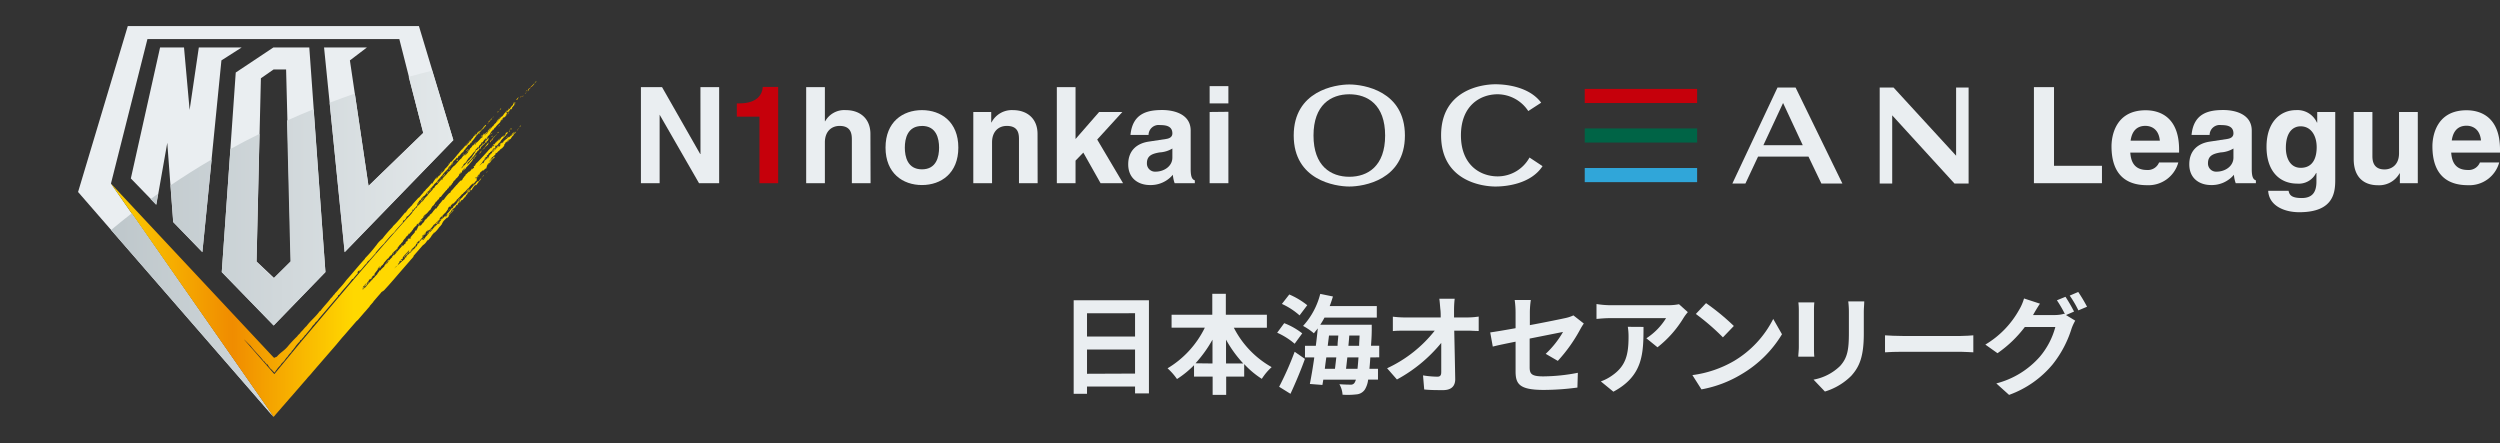 <svg xmlns="http://www.w3.org/2000/svg" xmlns:xlink="http://www.w3.org/1999/xlink" viewBox="0 0 507.86 90"><rect x="0" y="0" width="507.86" height="90" fill="#333333" stroke="none"/><defs><style>.cls-1{fill:none;}.cls-2{fill:#eaeef1;}.cls-3{fill:url(#名称未設定グラデーション_59);}.cls-4{fill:url(#名称未設定グラデーション_59-2);}.cls-5{fill:url(#名称未設定グラデーション_59-3);}.cls-6{fill:url(#名称未設定グラデーション_59-4);}.cls-7{fill:url(#名称未設定グラデーション_59-5);}.cls-8{fill:url(#名称未設定グラデーション_59-6);}.cls-9{fill:url(#名称未設定グラデーション_59-7);}.cls-10{fill:url(#名称未設定グラデーション_59-8);}.cls-11{fill:url(#名称未設定グラデーション_59-9);}.cls-12{fill:url(#名称未設定グラデーション_59-10);}.cls-13{fill:url(#名称未設定グラデーション_59-11);}.cls-14{fill:url(#名称未設定グラデーション_59-12);}.cls-15{fill:url(#名称未設定グラデーション_59-13);}.cls-16{fill:url(#名称未設定グラデーション_59-14);}.cls-17{fill:url(#名称未設定グラデーション_59-15);}.cls-18{fill:url(#名称未設定グラデーション_59-16);}.cls-19{fill:url(#名称未設定グラデーション_59-17);}.cls-20{fill:url(#名称未設定グラデーション_59-18);}.cls-21{fill:url(#名称未設定グラデーション_59-19);}.cls-22{fill:url(#名称未設定グラデーション_59-20);}.cls-23{fill:url(#名称未設定グラデーション_59-21);}.cls-24{fill:url(#名称未設定グラデーション_59-22);}.cls-25{fill:url(#名称未設定グラデーション_59-23);}.cls-26{fill:url(#名称未設定グラデーション_59-24);}.cls-27{fill:url(#名称未設定グラデーション_59-25);}.cls-28{fill:url(#名称未設定グラデーション_59-26);}.cls-29{fill:url(#名称未設定グラデーション_59-27);}.cls-30{fill:url(#名称未設定グラデーション_59-28);}.cls-31{fill:url(#名称未設定グラデーション_59-29);}.cls-32{fill:url(#名称未設定グラデーション_59-30);}.cls-33{fill:url(#名称未設定グラデーション_59-31);}.cls-34{fill:url(#名称未設定グラデーション_59-32);}.cls-35{fill:url(#名称未設定グラデーション_59-33);}.cls-36{fill:url(#名称未設定グラデーション_59-34);}.cls-37{fill:url(#名称未設定グラデーション_59-35);}.cls-38{fill:url(#名称未設定グラデーション_59-36);}.cls-39{fill:url(#名称未設定グラデーション_59-37);}.cls-40{fill:url(#名称未設定グラデーション_59-38);}.cls-41{fill:url(#名称未設定グラデーション_59-39);}.cls-42{fill:url(#名称未設定グラデーション_59-40);}.cls-43{fill:url(#名称未設定グラデーション_59-41);}.cls-44{fill:url(#名称未設定グラデーション_59-42);}.cls-45{fill:url(#名称未設定グラデーション_59-43);}.cls-46{fill:url(#名称未設定グラデーション_59-44);}.cls-47{fill:url(#名称未設定グラデーション_59-45);}.cls-48{fill:url(#名称未設定グラデーション_59-46);}.cls-49{fill:url(#名称未設定グラデーション_59-47);}.cls-50{fill:url(#名称未設定グラデーション_59-48);}.cls-51{fill:url(#名称未設定グラデーション_59-49);}.cls-52{fill:url(#名称未設定グラデーション_59-50);}.cls-53{fill:url(#名称未設定グラデーション_59-51);}.cls-54{fill:url(#名称未設定グラデーション_59-52);}.cls-55{fill:url(#名称未設定グラデーション_59-53);}.cls-56{fill:url(#名称未設定グラデーション_59-54);}.cls-57{fill:url(#名称未設定グラデーション_59-55);}.cls-58{fill:url(#名称未設定グラデーション_59-56);}.cls-59{fill:url(#名称未設定グラデーション_59-57);}.cls-60{fill:url(#名称未設定グラデーション_59-58);}.cls-61{fill:url(#名称未設定グラデーション_59-59);}.cls-62{fill:url(#名称未設定グラデーション_59-60);}.cls-63{fill:url(#名称未設定グラデーション_59-61);}.cls-64{fill:url(#名称未設定グラデーション_59-62);}.cls-65{fill:url(#名称未設定グラデーション_59-63);}.cls-66{fill:url(#名称未設定グラデーション_59-64);}.cls-67{fill:url(#名称未設定グラデーション_59-65);}.cls-68{fill:url(#名称未設定グラデーション_59-66);}.cls-69{fill:url(#名称未設定グラデーション_59-67);}.cls-70{fill:url(#名称未設定グラデーション_59-68);}.cls-71{fill:url(#名称未設定グラデーション_59-69);}.cls-72{fill:url(#名称未設定グラデーション_59-70);}.cls-73{fill:url(#名称未設定グラデーション_59-71);}.cls-74{fill:url(#名称未設定グラデーション_59-72);}.cls-75{fill:url(#名称未設定グラデーション_59-73);}.cls-76{fill:url(#名称未設定グラデーション_59-74);}.cls-77{fill:url(#名称未設定グラデーション_59-75);}.cls-78{fill:url(#名称未設定グラデーション_59-76);}.cls-79{fill:url(#名称未設定グラデーション_59-77);}.cls-80{fill:url(#名称未設定グラデーション_59-78);}.cls-81{fill:url(#名称未設定グラデーション_59-79);}.cls-82{fill:url(#名称未設定グラデーション_59-80);}.cls-83{fill:url(#名称未設定グラデーション_59-81);}.cls-84{fill:url(#名称未設定グラデーション_59-82);}.cls-85{fill:url(#名称未設定グラデーション_59-83);}.cls-86{fill:url(#名称未設定グラデーション_59-84);}.cls-87{fill:url(#名称未設定グラデーション_59-85);}.cls-88{fill:url(#名称未設定グラデーション_59-86);}.cls-89{fill:url(#名称未設定グラデーション_59-87);}.cls-90{fill:url(#名称未設定グラデーション_59-88);}.cls-91{fill:url(#名称未設定グラデーション_59-89);}.cls-92{fill:url(#名称未設定グラデーション_59-90);}.cls-93{fill:url(#名称未設定グラデーション_59-91);}.cls-94{fill:url(#名称未設定グラデーション_59-92);}.cls-95{fill:url(#名称未設定グラデーション_59-93);}.cls-96{fill:url(#名称未設定グラデーション_59-94);}.cls-97{fill:url(#名称未設定グラデーション_116);}.cls-98{fill:#c6000b;}.cls-99{fill:#006446;}.cls-100{fill:#30a6d9;}</style><linearGradient id="名称未設定グラデーション_59" x1="97.93" y1="35.8" x2="98.31" y2="35.8" gradientUnits="userSpaceOnUse"><stop offset="0" stop-color="#fccf00"/><stop offset="0.3" stop-color="#f08c00"/><stop offset="0.6" stop-color="#ffd800"/></linearGradient><linearGradient id="名称未設定グラデーション_59-2" x1="98.79" y1="34.96" x2="99.1" y2="34.96" xlink:href="#名称未設定グラデーション_59"/><linearGradient id="名称未設定グラデーション_59-3" x1="81.94" y1="52.08" x2="82" y2="52.08" xlink:href="#名称未設定グラデーション_59"/><linearGradient id="名称未設定グラデーション_59-4" x1="81.74" y1="52.24" x2="81.94" y2="52.24" xlink:href="#名称未設定グラデーション_59"/><linearGradient id="名称未設定グラデーション_59-5" x1="106.79" y1="18.45" x2="107.12" y2="18.45" xlink:href="#名称未設定グラデーション_59"/><linearGradient id="名称未設定グラデーション_59-6" x1="106.61" y1="18.92" x2="106.93" y2="18.92" xlink:href="#名称未設定グラデーション_59"/><linearGradient id="名称未設定グラデーション_59-7" x1="94.28" y1="29.11" x2="95.58" y2="29.11" xlink:href="#名称未設定グラデーション_59"/><linearGradient id="名称未設定グラデーション_59-8" x1="55.69" y1="72.78" x2="55.71" y2="72.78" xlink:href="#名称未設定グラデーション_59"/><linearGradient id="名称未設定グラデーション_59-9" x1="107.27" y1="17.5" x2="109.06" y2="17.5" xlink:href="#名称未設定グラデーション_59"/><linearGradient id="名称未設定グラデーション_59-10" x1="89.23" y1="35.03" x2="89.98" y2="35.03" xlink:href="#名称未設定グラデーション_59"/><linearGradient id="名称未設定グラデーション_59-11" x1="103.2" y1="22.15" x2="103.46" y2="22.15" xlink:href="#名称未設定グラデーション_59"/><linearGradient id="名称未設定グラデーション_59-12" x1="101.03" y1="22.69" x2="101.3" y2="22.69" xlink:href="#名称未設定グラデーション_59"/><linearGradient id="名称未設定グラデーション_59-13" x1="103.67" y1="21.67" x2="103.95" y2="21.67" xlink:href="#名称未設定グラデーション_59"/><linearGradient id="名称未設定グラデーション_59-14" x1="104.81" y1="20.04" x2="105.37" y2="20.04" xlink:href="#名称未設定グラデーション_59"/><linearGradient id="名称未設定グラデーション_59-15" x1="101.46" y1="22.22" x2="101.82" y2="22.22" xlink:href="#名称未設定グラデーション_59"/><linearGradient id="名称未設定グラデーション_59-16" x1="99.94" y1="23.87" x2="100.28" y2="23.87" xlink:href="#名称未設定グラデーション_59"/><linearGradient id="名称未設定グラデーション_59-17" x1="88.84" y1="42.17" x2="89.12" y2="42.17" xlink:href="#名称未設定グラデーション_59"/><linearGradient id="名称未設定グラデーション_59-18" x1="96.43" y1="27.31" x2="96.7" y2="27.31" xlink:href="#名称未設定グラデーション_59"/><linearGradient id="名称未設定グラデーション_59-19" x1="98.88" y1="24.66" x2="99.89" y2="24.66" xlink:href="#名称未設定グラデーション_59"/><linearGradient id="名称未設定グラデーション_59-20" x1="88.37" y1="41.77" x2="88.61" y2="41.77" xlink:href="#名称未設定グラデーション_59"/><linearGradient id="名称未設定グラデーション_59-21" x1="91.33" y1="33.5" x2="92.18" y2="33.5" xlink:href="#名称未設定グラデーション_59"/><linearGradient id="名称未設定グラデーション_59-22" x1="92.69" y1="32.61" x2="93.05" y2="32.61" xlink:href="#名称未設定グラデーション_59"/><linearGradient id="名称未設定グラデーション_59-23" x1="92.09" y1="33.27" x2="92.53" y2="33.27" xlink:href="#名称未設定グラデーション_59"/><linearGradient id="名称未設定グラデーション_59-24" x1="91.13" y1="34.39" x2="91.45" y2="34.39" xlink:href="#名称未設定グラデーション_59"/><linearGradient id="名称未設定グラデーション_59-25" x1="94.44" y1="30.25" x2="94.75" y2="30.25" xlink:href="#名称未設定グラデーション_59"/><linearGradient id="名称未設定グラデーション_59-26" x1="93.95" y1="31.34" x2="94.22" y2="31.34" xlink:href="#名称未設定グラデーション_59"/><linearGradient id="名称未設定グラデーション_59-27" x1="97.62" y1="27.69" x2="97.92" y2="27.69" xlink:href="#名称未設定グラデーション_59"/><linearGradient id="名称未設定グラデーション_59-28" x1="94.7" y1="30.5" x2="95" y2="30.5" xlink:href="#名称未設定グラデーション_59"/><linearGradient id="名称未設定グラデーション_59-29" x1="90.7" y1="34.88" x2="90.98" y2="34.88" xlink:href="#名称未設定グラデーション_59"/><linearGradient id="名称未設定グラデーション_59-30" x1="88.68" y1="36.93" x2="89.18" y2="36.93" xlink:href="#名称未設定グラデーション_59"/><linearGradient id="名称未設定グラデーション_59-31" x1="84.91" y1="40.83" x2="86.22" y2="40.83" xlink:href="#名称未設定グラデーション_59"/><linearGradient id="名称未設定グラデーション_59-32" x1="86.61" y1="39.26" x2="87" y2="39.26" xlink:href="#名称未設定グラデーション_59"/><linearGradient id="名称未設定グラデーション_59-33" x1="103.39" y1="26.65" x2="103.58" y2="26.65" xlink:href="#名称未設定グラデーション_59"/><linearGradient id="名称未設定グラデーション_59-34" x1="103.53" y1="26.23" x2="103.9" y2="26.23" xlink:href="#名称未設定グラデーション_59"/><linearGradient id="名称未設定グラデーション_59-35" x1="89.7" y1="35.7" x2="90.43" y2="35.7" xlink:href="#名称未設定グラデーション_59"/><linearGradient id="名称未設定グラデーション_59-36" x1="85.62" y1="40.24" x2="86.15" y2="40.24" xlink:href="#名称未設定グラデーション_59"/><linearGradient id="名称未設定グラデーション_59-37" x1="81.65" y1="52.58" x2="81.84" y2="52.58" xlink:href="#名称未設定グラデーション_59"/><linearGradient id="名称未設定グラデーション_59-38" x1="89.25" y1="36.43" x2="89.64" y2="36.43" xlink:href="#名称未設定グラデーション_59"/><linearGradient id="名称未設定グラデーション_59-39" x1="87.07" y1="38.57" x2="87.99" y2="38.57" xlink:href="#名称未設定グラデーション_59"/><linearGradient id="名称未設定グラデーション_59-40" x1="93" y1="40.51" x2="93.49" y2="40.51" xlink:href="#名称未設定グラデーション_59"/><linearGradient id="名称未設定グラデーション_59-41" x1="94.69" y1="38.61" x2="95.32" y2="38.61" xlink:href="#名称未設定グラデーション_59"/><linearGradient id="名称未設定グラデーション_59-42" x1="94.75" y1="38.76" x2="95.41" y2="38.76" xlink:href="#名称未設定グラデーション_59"/><linearGradient id="名称未設定グラデーション_59-43" x1="91.03" y1="42.65" x2="91.39" y2="42.65" xlink:href="#名称未設定グラデーション_59"/><linearGradient id="名称未設定グラデーション_59-44" x1="92.81" y1="40.9" x2="93.31" y2="40.9" xlink:href="#名称未設定グラデーション_59"/><linearGradient id="名称未設定グラデーション_59-45" x1="89.78" y1="43.95" x2="90.04" y2="43.95" xlink:href="#名称未設定グラデーション_59"/><linearGradient id="名称未設定グラデーション_59-46" x1="87.37" y1="46.7" x2="87.87" y2="46.7" xlink:href="#名称未設定グラデーション_59"/><linearGradient id="名称未設定グラデーション_59-47" x1="86.9" y1="47.05" x2="87.27" y2="47.05" xlink:href="#名称未設定グラデーション_59"/><linearGradient id="名称未設定グラデーション_59-48" x1="86.7" y1="47.5" x2="86.92" y2="47.5" xlink:href="#名称未設定グラデーション_59"/><linearGradient id="名称未設定グラデーション_59-49" x1="84.32" y1="50.03" x2="84.47" y2="50.03" xlink:href="#名称未設定グラデーション_59"/><linearGradient id="名称未設定グラデーション_59-50" x1="87.42" y1="46.19" x2="88.03" y2="46.19" xlink:href="#名称未設定グラデーション_59"/><linearGradient id="名称未設定グラデーション_59-51" x1="86.19" y1="47.47" x2="86.46" y2="47.47" xlink:href="#名称未設定グラデーション_59"/><linearGradient id="名称未設定グラデーション_59-52" x1="87.38" y1="46.63" x2="87.55" y2="46.63" xlink:href="#名称未設定グラデーション_59"/><linearGradient id="名称未設定グラデーション_59-53" x1="88.45" y1="45.15" x2="89.39" y2="45.15" xlink:href="#名称未設定グラデーション_59"/><linearGradient id="名称未設定グラデーション_59-54" x1="88.1" y1="45.85" x2="88.58" y2="45.85" xlink:href="#名称未設定グラデーション_59"/><linearGradient id="名称未設定グラデーション_59-55" x1="89.24" y1="44.62" x2="89.54" y2="44.62" xlink:href="#名称未設定グラデーション_59"/><linearGradient id="名称未設定グラデーション_59-56" x1="82.1" y1="52.18" x2="82.32" y2="52.18" xlink:href="#名称未設定グラデーション_59"/><linearGradient id="名称未設定グラデーション_59-57" x1="101.17" y1="25.56" x2="101.54" y2="25.56" xlink:href="#名称未設定グラデーション_59"/><linearGradient id="名称未設定グラデーション_59-58" x1="84.75" y1="46.4" x2="85.05" y2="46.4" xlink:href="#名称未設定グラデーション_59"/><linearGradient id="名称未設定グラデーション_59-59" x1="82.31" y1="49.25" x2="82.71" y2="49.25" xlink:href="#名称未設定グラデーション_59"/><linearGradient id="名称未設定グラデーション_59-60" x1="106.05" y1="19.54" x2="106.33" y2="19.54" xlink:href="#名称未設定グラデーション_59"/><linearGradient id="名称未設定グラデーション_59-61" x1="87.95" y1="42.89" x2="88.19" y2="42.89" xlink:href="#名称未設定グラデーション_59"/><linearGradient id="名称未設定グラデーション_59-62" x1="103.75" y1="26.22" x2="104" y2="26.22" xlink:href="#名称未設定グラデーション_59"/><linearGradient id="名称未設定グラデーション_59-63" x1="105.65" y1="19.65" x2="105.91" y2="19.65" xlink:href="#名称未設定グラデーション_59"/><linearGradient id="名称未設定グラデーション_59-64" x1="80.32" y1="51.16" x2="80.67" y2="51.16" xlink:href="#名称未設定グラデーション_59"/><linearGradient id="名称未設定グラデーション_59-65" x1="81.45" y1="49.88" x2="81.71" y2="49.88" xlink:href="#名称未設定グラデーション_59"/><linearGradient id="名称未設定グラデーション_59-66" x1="104.99" y1="26.28" x2="105.38" y2="26.28" xlink:href="#名称未設定グラデーション_59"/><linearGradient id="名称未設定グラデーション_59-67" x1="78.13" y1="53.35" x2="79.02" y2="53.35" xlink:href="#名称未設定グラデーション_59"/><linearGradient id="名称未設定グラデーション_59-68" x1="99.46" y1="31.33" x2="99.72" y2="31.33" xlink:href="#名称未設定グラデーション_59"/><linearGradient id="名称未設定グラデーション_59-69" x1="105.53" y1="25.64" x2="105.83" y2="25.64" xlink:href="#名称未設定グラデーション_59"/><linearGradient id="名称未設定グラデーション_59-70" x1="77.07" y1="54.99" x2="77.31" y2="54.99" xlink:href="#名称未設定グラデーション_59"/><linearGradient id="名称未設定グラデーション_59-71" x1="101.41" y1="29.26" x2="101.81" y2="29.26" xlink:href="#名称未設定グラデーション_59"/><linearGradient id="名称未設定グラデーション_59-72" x1="76.63" y1="55.38" x2="77" y2="55.38" xlink:href="#名称未設定グラデーション_59"/><linearGradient id="名称未設定グラデーション_59-73" x1="102.71" y1="27.95" x2="103.16" y2="27.95" xlink:href="#名称未設定グラデーション_59"/><linearGradient id="名称未設定グラデーション_59-74" x1="82.74" y1="48.71" x2="83.12" y2="48.71" xlink:href="#名称未設定グラデーション_59"/><linearGradient id="名称未設定グラデーション_59-75" x1="100.64" y1="28.88" x2="100.99" y2="28.88" xlink:href="#名称未設定グラデーション_59"/><linearGradient id="名称未設定グラデーション_59-76" x1="99.53" y1="28.28" x2="100.57" y2="28.28" xlink:href="#名称未設定グラデーション_59"/><linearGradient id="名称未設定グラデーション_59-77" x1="92.14" y1="38.1" x2="92.57" y2="38.1" xlink:href="#名称未設定グラデーション_59"/><linearGradient id="名称未設定グラデーション_59-78" x1="99.54" y1="27.22" x2="100.02" y2="27.22" xlink:href="#名称未設定グラデーション_59"/><linearGradient id="名称未設定グラデーション_59-79" x1="98.63" y1="28.89" x2="98.84" y2="28.89" xlink:href="#名称未設定グラデーション_59"/><linearGradient id="名称未設定グラデーション_59-80" x1="99.79" y1="27.71" x2="100.12" y2="27.71" xlink:href="#名称未設定グラデーション_59"/><linearGradient id="名称未設定グラデーション_59-81" x1="103.03" y1="23.1" x2="103.32" y2="23.1" xlink:href="#名称未設定グラデーション_59"/><linearGradient id="名称未設定グラデーション_59-82" x1="101.88" y1="24.3" x2="102.24" y2="24.3" xlink:href="#名称未設定グラデーション_59"/><linearGradient id="名称未設定グラデーション_59-83" x1="101.03" y1="26.96" x2="101.31" y2="26.96" xlink:href="#名称未設定グラデーション_59"/><linearGradient id="名称未設定グラデーション_59-84" x1="89.12" y1="42.02" x2="89.12" y2="42.02" xlink:href="#名称未設定グラデーション_59"/><linearGradient id="名称未設定グラデーション_59-85" x1="100.65" y1="27.4" x2="100.96" y2="27.4" xlink:href="#名称未設定グラデーション_59"/><linearGradient id="名称未設定グラデーション_59-86" x1="99.18" y1="30.55" x2="99.4" y2="30.55" xlink:href="#名称未設定グラデーション_59"/><linearGradient id="名称未設定グラデーション_59-87" x1="96.56" y1="33.31" x2="96.99" y2="33.31" xlink:href="#名称未設定グラデーション_59"/><linearGradient id="名称未設定グラデーション_59-88" x1="97.4" y1="30.91" x2="97.89" y2="30.91" xlink:href="#名称未設定グラデーション_59"/><linearGradient id="名称未設定グラデーション_59-89" x1="95.74" y1="34.33" x2="95.94" y2="34.33" xlink:href="#名称未設定グラデーション_59"/><linearGradient id="名称未設定グラデーション_59-90" x1="97.8" y1="29.16" x2="98.05" y2="29.16" xlink:href="#名称未設定グラデーション_59"/><linearGradient id="名称未設定グラデーション_59-91" x1="98.2" y1="29.6" x2="99.26" y2="29.6" xlink:href="#名称未設定グラデーション_59"/><linearGradient id="名称未設定グラデーション_59-92" x1="97.99" y1="30.22" x2="98.35" y2="30.22" xlink:href="#名称未設定グラデーション_59"/><linearGradient id="名称未設定グラデーション_59-93" x1="92.82" y1="31.4" x2="93.02" y2="31.4" xlink:href="#名称未設定グラデーション_59"/><linearGradient id="名称未設定グラデーション_59-94" x1="22.54" y1="52.7" x2="104.92" y2="52.7" xlink:href="#名称未設定グラデーション_59"/><linearGradient id="名称未設定グラデーション_116" x1="22.57" y1="49.52" x2="92.09" y2="49.52" gradientUnits="userSpaceOnUse"><stop offset="0" stop-color="#bec7cb"/><stop offset="1" stop-color="#e3e8ea"/></linearGradient></defs><g id="レイヤー_2" data-name="レイヤー 2"><g id="レイヤー_1-2" data-name="レイヤー 1"><rect class="cls-1" width="111.18" height="90"/><path class="cls-2" d="M66.11,55.27l-.61-8.42L62.83,9.64H55.54l-7.65,5.09L45.05,55.27h0L55.59,66.12Zm-14-2.16L53,15.9l2.58-1.79h2.54l1,39-3.45,3.35Z"/><polygon class="cls-2" points="40.39 9.64 38.52 22.34 37.38 9.64 32.52 9.64 26.58 36.25 31.76 41.59 33.98 29.01 35.18 45.11 41.11 51.22 44.98 12.27 49.1 9.64 40.39 9.64"/><polygon class="cls-2" points="85.1 5.29 25.96 5.29 15.86 39 55.59 84.69 55.59 84.69 22.54 37.29 29.95 7.94 81.12 7.94 85.97 27.01 74.86 37.77 71.08 12.27 74.54 9.64 65.83 9.64 70.03 51.22 92.09 28.46 92.09 28.46 85.1 5.29"/><path class="cls-3" d="M98.31,35.53a1.42,1.42,0,0,0-.38.55C98.05,35.9,98.33,35.62,98.31,35.53Z"/><path class="cls-4" d="M99.05,34.85c-.07,0-.13.08-.11,0a.87.87,0,0,0-.15.25c.11-.09.2-.2.31-.3S99.07,34.82,99.05,34.85Z"/><path class="cls-5" d="M81.94,52.11l.06-.06,0,0S82,52.1,81.94,52.11Z"/><path class="cls-6" d="M81.94,52.11c-.06.08-.13.14-.19.22S81.9,52.23,81.94,52.11Z"/><path class="cls-7" d="M106.79,18.63c.1-.13.26-.18.33-.35A.75.75,0,0,0,106.79,18.63Z"/><path class="cls-8" d="M106.61,19.1c.11-.11.27-.16.32-.36C106.84,18.88,106.68,18.93,106.61,19.1Z"/><path class="cls-9" d="M94.91,29.24c0-.24.5-.55.67-.88-.49.51-.89,1-1.29,1.45-.05.15.12-.11.18-.11A1.3,1.3,0,0,1,94.91,29.24Z"/><path class="cls-10" d="M55.69,72.81h0l0-.06Z"/><path class="cls-11" d="M108.83,16.62a9,9,0,0,1-1,1c-.1.23-.16.26-.26.28s.07,0,0,.05-.08,0-.23.14c0,.1-.06.18-.16.5a2,2,0,0,0,.34-.53c.16,0,.23-.22.33-.35.32-.14.62-.62.78-.71s-.25.11-.32.19c.1-.23.32-.28.41-.52.07,0-.07.19.1.06s.11-.15.15-.25C108.77,16.81,109,16.09,108.83,16.62Z"/><path class="cls-12" d="M89.23,35.46l.75-.85A3.69,3.69,0,0,0,89.23,35.46Z"/><path class="cls-13" d="M103.46,22l-.18.1a.18.18,0,0,1-.07.17C103.18,22.38,103.44,22.14,103.46,22Z"/><path class="cls-14" d="M101.2,22.78l.1-.22c-.13.16-.17.12-.27.16S101.07,22.85,101.2,22.78Z"/><path class="cls-15" d="M104,21.52c0-.11-.26.17-.28.32C103.81,21.8,103.82,21.57,104,21.52Z"/><path class="cls-16" d="M105.37,19.71a3.54,3.54,0,0,0-.56.65c.15-.12.08,0,.2-.07S105.25,19.94,105.37,19.71Z"/><path class="cls-17" d="M101.82,22l-.18.1c0,.14-.13.19-.18.31A.81.81,0,0,0,101.82,22Z"/><path class="cls-18" d="M99.94,24.09a1.4,1.4,0,0,0,.34-.44C100.13,23.75,100.06,24,99.94,24.09Z"/><path class="cls-19" d="M88.85,42.26c0,.21.15-.16.27-.24A1.55,1.55,0,0,0,88.85,42.26Z"/><path class="cls-20" d="M96.44,27.49a1.66,1.66,0,0,0,.26-.36C96.57,27.21,96.4,27.43,96.44,27.49Z"/><path class="cls-21" d="M99.23,25c-.06-.07,0-.11.15-.33,0,0,.05,0,.11,0a.73.73,0,0,1,.29-.33c.06-.14.13-.27.1-.3s-.14.19-.11.1-.11.21-.17.31a.9.9,0,0,0-.39.27c.08.11-.16.38-.33.63A1.36,1.36,0,0,1,99.23,25Z"/><path class="cls-22" d="M88.61,41.64l-.18.11a.13.13,0,0,1-.05.11C88.34,42,88.59,41.75,88.61,41.64Z"/><path class="cls-23" d="M92.06,33.21c0-.15.14-.25.11-.3s-.06.14-.1.22,0,0-.18.11a1.78,1.78,0,0,1-.55.68,1,1,0,0,1,0,.17A4.52,4.52,0,0,1,92.06,33.21Z"/><path class="cls-24" d="M93,32.62c.12-.2,0-.13,0-.22a4.15,4.15,0,0,0-.32.27c-.07.16.13,0,.22-.13s-.1.21-.14.25S92.91,32.62,93,32.62Z"/><path class="cls-25" d="M92.53,33.06c0-.1-.3.3-.44.38S92.41,33.21,92.53,33.06Z"/><path class="cls-26" d="M91.13,34.53s.25-.1.32-.27S91.19,34.34,91.13,34.53Z"/><path class="cls-27" d="M94.44,30.4c0,.12.22-.23.31-.3S94.53,30.33,94.44,30.4Z"/><path class="cls-28" d="M94,31.45c0,.15.09,0,.2-.08a.46.46,0,0,0,.06-.19c-.07.05-.1.16-.15.24S94,31.41,94,31.45Z"/><path class="cls-29" d="M97.78,27.78c0-.16.22-.29.11-.31-.17.16-.1.2-.27.44A.65.65,0,0,1,97.78,27.78Z"/><path class="cls-30" d="M95,30.44c0-.11,0-.15-.08-.11s-.25.29-.19.35S94.85,30.46,95,30.44Z"/><path class="cls-31" d="M90.71,35c0,.12.14-.2.25-.19s0,0,0-.11A1.4,1.4,0,0,0,90.71,35Z"/><path class="cls-32" d="M88.68,37.15c.25-.21,0,.16.24,0-.07-.1.19-.26.26-.44C88.94,36.93,88.81,36.87,88.68,37.15Z"/><path class="cls-33" d="M85.22,41.08c.06,0,0,.15.13,0s.12-.17.11-.22.06,0,.15,0a3.08,3.08,0,0,1,.61-.68c-.12-.08-.39.41-.62.48a.61.61,0,0,1-.37.38,5.5,5.5,0,0,0-.32.55l.23-.21c.08-.14,0,0,0-.11S85.2,41.13,85.22,41.08Z"/><path class="cls-34" d="M86.74,39.5c.11-.06.13-.24.26-.27-.08,0,.1-.28-.12-.18a1.45,1.45,0,0,1-.26.36c-.05.12.15-.13.2-.16S86.65,39.49,86.74,39.5Z"/><path class="cls-35" d="M103.58,26.59c0-.09,0-.08-.15,0s0,.13,0,.22C103.46,26.72,103.51,26.64,103.58,26.59Z"/><path class="cls-36" d="M103.9,26c-.14.1-.3.17-.37.38A1.67,1.67,0,0,0,103.9,26Z"/><path class="cls-37" d="M89.7,36.14c.32-.39.6-.42.73-.88-.06.06-.11.12-.09.06C90.16,35.64,89.88,35.81,89.7,36.14Z"/><path class="cls-38" d="M86.15,39.93c-.2.14-.29.44-.52.54-.07.19.13-.07.09,0C85.86,40.31,86,40.14,86.15,39.93Z"/><path class="cls-39" d="M81.69,52.52c0,.09.08,0,0,.22C81.83,52.57,82,52.23,81.69,52.52Z"/><path class="cls-40" d="M89.51,36.41a.41.41,0,0,1,.12-.19c0-.15-.12.11-.18.11.13,0-.12.15-.2.36C89.38,36.67,89.37,36.43,89.51,36.41Z"/><path class="cls-41" d="M88,38.08c-.19.1-.29.32-.45.46s0-.08,0-.22c-.27.25-.16.37-.51.74.12,0,.1-.06.27-.16s-.06.05-.15.05A9.48,9.48,0,0,0,88,38.08Z"/><path class="cls-42" d="M93.45,40.46c.14-.22-.13,0,0-.17-.16.14-.31.12-.46.43C93.12,40.79,93.4,40.29,93.45,40.46Z"/><path class="cls-43" d="M95,38.76c0-.17.25-.32.37-.57-.19.13-.3.36-.51.46,0,.1.07,0,.1.06s-.27.26-.22.33S94.83,38.8,95,38.76Z"/><path class="cls-44" d="M95,38.9c.17-.13.24-.4.43-.49,0-.1-.54.43-.66.71C94.81,39.07,95,38.76,95,38.9Z"/><path class="cls-45" d="M91.39,42.44a1.44,1.44,0,0,0-.36.41A1.59,1.59,0,0,0,91.39,42.44Z"/><path class="cls-46" d="M92.81,41.19a2.76,2.76,0,0,1,.5-.57C93.25,40.56,92.77,41.08,92.81,41.19Z"/><path class="cls-47" d="M89.94,44l.1-.22c-.1.07-.16.2-.26.27S89.87,44.05,89.94,44Z"/><path class="cls-48" d="M87.87,46.37c-.2.19-.49.46-.5.66C87.53,46.79,87.76,46.68,87.87,46.37Z"/><path class="cls-49" d="M87.27,46.89c0-.06-.07,0,0-.06a3,3,0,0,0-.33.44A4.44,4.44,0,0,1,87.27,46.89Z"/><path class="cls-50" d="M86.7,47.71a1.62,1.62,0,0,1,.18-.19c.11-.19-.07,0,0-.22A2,2,0,0,0,86.7,47.71Z"/><path class="cls-51" d="M84.45,49.88c-.22.18,0,.19-.13.28C84.37,50.26,84.53,49.85,84.45,49.88Z"/><path class="cls-52" d="M88,45.87c-.09,0-.42.43-.6.6s.26-.26.2-.08A1.76,1.76,0,0,1,88,45.87Z"/><path class="cls-53" d="M86.38,47.62a.48.48,0,0,0,.08-.34C86.18,47.67,86.07,47.71,86.38,47.62Z"/><path class="cls-54" d="M87.47,46.53c-.17.16-.08.24,0,.19S87.47,46.6,87.47,46.53Z"/><path class="cls-55" d="M88.79,45.5c-.07-.17.24-.24.47-.52,0,0,0-.1.13-.19,0,0-.33.32-.47.44,0-.13-.35.14-.47.23C88.52,45.53,88.67,45.5,88.79,45.5Z"/><path class="cls-56" d="M88.11,46.07c0,.07.09,0,.15,0a.77.77,0,0,1,.28-.33c.12-.2-.05,0-.09.05s-.09,0-.08,0-.12.14-.19.19C88.27,45.85,88.38,45.89,88.11,46.07Z"/><path class="cls-57" d="M89.24,44.76c0,.08.27-.15.3-.3C89.41,44.52,89.35,44.68,89.24,44.76Z"/><path class="cls-58" d="M82.18,52.31a.36.36,0,0,1,.1-.14c.1-.09,0-.05,0,0s0-.07,0-.17C82.12,52.15,82,52.42,82.18,52.31Z"/><path class="cls-59" d="M101.17,25.69c0,.09.25-.2.37-.22C101.6,25.29,101.3,25.59,101.17,25.69Z"/><path class="cls-60" d="M85,46.38c.08-.06,0-.08.09-.14s-.15.13-.2.16,0,.1-.08.17,0,0,0,0l.09-.06C84.82,46.57,85,46.24,85,46.38Z"/><path class="cls-61" d="M82.57,49.19c-.07,0-.13.09-.11,0s-.1.16-.15.24l.23-.13c0-.13.13-.18.17-.3A.25.25,0,0,0,82.57,49.19Z"/><path class="cls-62" d="M106.05,19.67s.09-.08.22-.13,0-.07,0-.11S106.08,19.55,106.05,19.67Z"/><path class="cls-63" d="M88,42.94c-.09.17.07.1.17,0s-.13.05,0-.16C88.1,42.82,88,42.85,88,42.94Z"/><path class="cls-64" d="M104,26.1c0-.11-.22.16-.25.27C103.88,26.35,103.91,26.17,104,26.1Z"/><path class="cls-65" d="M105.65,19.83c.08,0,.13-.11.2-.16s0-.09.06-.2C105.77,19.57,105.8,19.62,105.65,19.83Z"/><path class="cls-66" d="M80.32,51.37a1.55,1.55,0,0,0,.35-.41A1,1,0,0,0,80.32,51.37Z"/><path class="cls-67" d="M81.71,49.7a1.08,1.08,0,0,0-.26.36A.62.62,0,0,0,81.71,49.7Z"/><path class="cls-68" d="M105.38,26a2,2,0,0,0-.39.63A3.94,3.94,0,0,0,105.38,26Z"/><path class="cls-69" d="M78.85,52.84a8.34,8.34,0,0,0-.72,1.07,11.65,11.65,0,0,0,.74-1s0,.08,0,.14C79.11,52.86,79,52.74,78.85,52.84Z"/><path class="cls-70" d="M99.54,31.51c.1-.2.17-.25.18-.39C99.54,31.3,99.34,31.61,99.54,31.51Z"/><path class="cls-71" d="M105.67,25.75c0-.05.1-.16.16-.33a1,1,0,0,0-.29.41C105.52,25.9,105.61,25.77,105.67,25.75Z"/><path class="cls-72" d="M77.07,55.14a1.76,1.76,0,0,0,.24-.3l-.18.1C77.08,55,77.13,55,77.07,55.14Z"/><path class="cls-73" d="M101.81,29c-.16.13-.18.22-.29.22s0,0,.06,0-.14.17-.17.3A1.34,1.34,0,0,0,101.81,29Z"/><path class="cls-74" d="M76.63,55.6c.17-.07.25-.26.37-.38s-.07,0,0-.06,0,.07,0,.06C76.86,55.39,76.67,55.39,76.63,55.6Z"/><path class="cls-75" d="M102.71,28.19c.13-.18.34-.25.45-.47A1.2,1.2,0,0,0,102.71,28.19Z"/><path class="cls-76" d="M83,48.48c0,.05,0,0,0,0s-.11.09-.16.13,0,.15-.13.28.2-.21.11,0C83,48.76,83.27,48.32,83,48.48Z"/><path class="cls-77" d="M100.72,29.08c.06-.2.19-.28.27-.44C100.84,28.72,100.47,29.23,100.72,29.08Z"/><path class="cls-78" d="M99.76,28.61c.16-.12.09,0,.23-.13,0-.08.16-.3.25-.47s.19-.15.29-.22-.12.05,0-.16c0,0-.05,0-.07.08-.33.25-.56.65-.88.93-.13.22,0,.15,0,.3C99.73,28.8,99.64,28.75,99.76,28.61Z"/><path class="cls-79" d="M92.57,37.81a1.94,1.94,0,0,0-.43.57C92.27,38.19,92.59,37.92,92.57,37.81Z"/><path class="cls-80" d="M99.54,27.46A4.68,4.68,0,0,1,100,27c.1-.17-.23.16-.13,0A2.11,2.11,0,0,0,99.54,27.46Z"/><path class="cls-81" d="M98.68,29s0,.1.08,0,.09-.2.08-.24-.11.2-.21.24S98.66,29,98.68,29Z"/><path class="cls-82" d="M100.12,27.56a1.06,1.06,0,0,0-.33.27C99.78,27.92,100.09,27.71,100.12,27.56Z"/><path class="cls-83" d="M103.31,22.89a1.29,1.29,0,0,0-.28.42C103.14,23.19,103.36,23,103.31,22.89Z"/><path class="cls-84" d="M102.24,24.1c-.13.12-.29.19-.36.41A1.59,1.59,0,0,0,102.24,24.1Z"/><path class="cls-85" d="M101.21,27l.1-.22c-.1,0-.15.15-.25.19S101.08,27.12,101.21,27Z"/><polygon class="cls-86" points="89.12 42.02 89.12 42.02 89.12 42.02 89.12 42.02"/><path class="cls-87" d="M100.94,27.27c.13-.18-.23.25-.27.16,0,.11,0,.1,0,.14C100.88,27.44,100.75,27.41,100.94,27.27Z"/><path class="cls-88" d="M99.4,30.39c-.12,0-.15.21-.22.33a1.07,1.07,0,0,1,.16-.14S99.35,30.49,99.4,30.39Z"/><path class="cls-89" d="M96.62,33.36a2,2,0,0,1-.06.28A4.65,4.65,0,0,0,97,33C96.84,33.23,96.82,33.13,96.62,33.36Z"/><path class="cls-90" d="M97.89,30.6c-.08-.05-.4.33-.49.57.09-.06.06,0,0,.06C97.65,31.11,97.7,30.75,97.89,30.6Z"/><path class="cls-91" d="M95.75,34.32c0,.1,0,.09,0,.14a.87.87,0,0,0,.15-.25C95.8,34.35,95.88,34.24,95.75,34.32Z"/><path class="cls-92" d="M98,29.12c.06-.12,0-.15-.06-.08s0,.15-.15.25S98,29.15,98,29.12Z"/><path class="cls-93" d="M99.26,28.91A14.17,14.17,0,0,0,98.2,30.3c.07,0,.16-.16.13-.08.17-.15.08-.13.22-.33,0,.11.54-.6.44-.38C99.11,29.46,99.25,29.05,99.26,28.91Z"/><path class="cls-94" d="M98.35,30a2.58,2.58,0,0,0-.36.49C98.16,30.38,98.23,30.14,98.35,30Z"/><path class="cls-95" d="M93,31.28l-.2.24C92.87,31.47,93,31.37,93,31.28Z"/><path class="cls-96" d="M104.45,27.12c-.15.05,0-.15-.31.1.14-.33.27-.3.33-.36.09-.23-.18.12-.22.05a.36.36,0,0,1-.21.25c-.06.16-.16.22-.13.28.14-.11.21-.26.23-.14s-.21.13-.26.27,0-.18-.17,0c.14,0-.16.18-.29.33s0-.12.06-.2c-.1.12-.39.29-.53.52-.22,0-.38.36-.57.37-.16.24-.1.27-.29.5-.06,0,0-.12,0-.19-.21.08-.33.32-.51.46,0,.1,0,.07.11,0,0,.19-.25.29-.19.36s-.11,0-.18.11,0-.06,0-.2c-.22.17-.36.46-.62.57,0,.23-.31.24-.38.55,0-.13-.18.14-.25.11a1.18,1.18,0,0,1,.42-.41c0-.25.43-.54.7-.74,0-.05,0-.11.09-.33-.25.53-1.16,1-1.31,1.61a7,7,0,0,1-.7.74c0,.1,0,.08.11,0l-.15.34a.66.66,0,0,1-.23.21c.07-.17.21-.24.27-.44-.13.09-.24.22-.37.3l-.1.22a1.7,1.7,0,0,1-.19.19c-.09,0,0-.08,0-.22-.28.28,0,.3-.36.58,0,0,0,.08.08,0a.88.88,0,0,1-.19.27c0-.28-.52.32-.75.48.18-.27.76-.79.67-.87.21-.25.45-.45.65-.71,0-.11-.27.27-.39.35.14-.23.16-.2.22-.41.18,0,.22-.23.38-.19.14-.25,0-.21-.07-.19.12-.19.19-.1.27-.16a3.07,3.07,0,0,0,.2-.36c.15-.12.08,0,.2-.08.11-.25.09-.11.26-.27s.32-.39.45-.63,0,.08.11.06c-.16.22-.53.52-.41.6a3.68,3.68,0,0,0,.24-.39s0,0,.11,0c.11-.24.14-.28.31-.38.16-.29-.1-.08.06-.37,0-.05.08-.08.1-.13s.06.06.08.11.19-.21.32-.27,0-.08,0-.06c.19-.28.49-.39.62-.76a10.55,10.55,0,0,1,1-1.06c.07-.21.23-.3.34-.44s-.07-.08,0-.25a1.42,1.42,0,0,1-.36.21c0,.16,0,.07-.06.28s-.33.32-.43.57c-.12.06.08-.28.07-.36s-.34.42-.37.3c-.25.25-.41.63-.72.79.11-.21.27-.35.38-.55a.92.92,0,0,1-.32.27c0,.11,0,.14-.14.17-.2.41-.58.57-.82.92-.16.14,0-.07,0-.16-.13.05-.19.22-.3.3a.56.56,0,0,0,.35-.13s0,.06,0,.11a3.31,3.31,0,0,1-.26.27c-.06,0,0-.15-.13,0s0,.13-.06.19-.1.09-.14.17,0-.12,0-.17.25-.2.31-.38c-1.14,1.2-2.23,2.48-3.39,3.65,0,.2-.38.55-.51.54,0,.15.12.08.09.23s-.24.13-.42.41c0,0,0-.08,0-.14a6.21,6.21,0,0,1-.52.63c.11-.4-.48.4-.84.62-.12.19.06,0,.13,0a3.12,3.12,0,0,1-.46.44c0,.07.12-.06.08,0a.66.66,0,0,1-.23.21s0,.12-.08.25-.16.06-.28.33c-.08,0-.06,0,0-.17a5.32,5.32,0,0,0-.91,1s-.06,0,0-.12c-.27.47-.65.77-1,1.21,0,0,0,0,0-.06a1.85,1.85,0,0,0-.32.55c-.14.1-.16.07-.06-.08a8.37,8.37,0,0,0-1.25,1.5c-.16.12,0-.1-.18,0,0-.11.16-.14.19-.27a10.31,10.31,0,0,1-1.13,1.39c0,.13.31-.28.15,0a2.35,2.35,0,0,0-.28.25,2,2,0,0,1-.36.49.37.37,0,0,1,0-.22,10,10,0,0,1-1,1.26s0-.1,0-.06-.12.12-.2.16a1.44,1.44,0,0,1-.16.33s-.08,0-.2.08a5.27,5.27,0,0,1-.52.63c-.1.06.08-.18.12-.19-.19.07-.42.52-.46.71-.21.18-.07-.05,0-.19a9.41,9.41,0,0,1-.7.93c-.09.07.05-.21.13-.19-.09,0-.24.12-.42.32.06-.07.2-.27,0-.14.05-.1.16-.13.19-.27-.16.08-.24.27-.38.38.08,0,0,.16-.12.27s.07,0,.13-.08a2.54,2.54,0,0,0-.34.61c-.2.16,0-.17-.15,0s-.25.37-.2.44a9.82,9.82,0,0,0-.87,1s.08,0,0,.23,0-.23-.31.1c.06-.17.18-.24.26-.36s-.31.4-.46.52.07,0,0,.11-.2.22-.34.25,0,.11-.11.3-.29.12-.4.44c-.12.08,0,0-.2.08a1,1,0,0,1,.24-.31,25.64,25.64,0,0,0-2,2.3s0-.14.06-.28c-.14.13-.24.33-.4.44s0,.13,0,.14a5.26,5.26,0,0,0-1.16,1.45c-.15.05.08-.2,0-.23-.23.26-.27.33-.46.52,0,.07,0,0,0,.11-.21.3-.72.59-.75.85-.11.06-.09,0-.25.11s-.15.33-.3.38c-.06.33-.63.67-.84,1.09,0-.06-.17.1-.13,0a1.38,1.38,0,0,1-.54.6.87.87,0,0,1-.17.3.15.15,0,0,0-.11,0c0,.08-.19.3-.14.16a2.18,2.18,0,0,1-.49.58c.08,0,0,.12-.13.27s0-.08,0-.14c-.19.19-.35.42-.54.6.09-.22.19-.2.2-.35a1.57,1.57,0,0,0-.33.35s0-.12.06-.19.32-.21.4-.44c-.15.2-.16,0-.3.22-.09,0,0-.18.15-.34s0,.1,0,.14a.5.5,0,0,0,.19-.35,1.37,1.37,0,0,1,.38-.38c-.27.29-.13.31-.34.52,0,.13.24-.24.06.08s0-.12-.14.08,0,.06.13,0a.54.54,0,0,1-.14.16c.19-.13.59-.74.89-1-.13,0,.12-.17.08-.25a4.78,4.78,0,0,0-.45.63c-.22-.09.4-.7.54-1,.31-.23.11.12.33,0-.06-.11.25-.25.31-.47-.1.14-.43.47-.39.27.27-.14.15-.26.47-.52s0,.13.2,0l.12-.28c-.06,0-.13.09-.11,0,.28-.46.63-.81.93-1.24-.15.06-.22.23-.35.33.17-.28.5-.73.66-.71a.92.92,0,0,0-.24.38c0,.1.18-.18.15,0,.21-.27.32-.6.57-.65a.6.6,0,0,1,.23-.3s0-.14,0-.12c.29-.25.67-.87.89-.92l.43-.58s0,.06,0,.11c.15-.12.05-.16.13-.27s.12,0,.09.14c.18-.16.36-.42.49-.41s-.17,0,0-.25c-.25.22,0,.22-.31.47-.09,0-.06-.1.06-.28.25-.34.62-.52.86-.87.16,0-.08.18-.15.33a1.37,1.37,0,0,0,.33-.44s0,0-.11,0c.08-.13.15-.12.12-.19.24-.18.34-.56.63-.66,0-.09.27-.44.35-.41a1.86,1.86,0,0,1,.62-.85c.06-.09,0-.07,0-.14.21-.16.39-.44.45-.35l.18-.38c.27-.24,0,.17.17.06a1.45,1.45,0,0,1,.45-.55c0-.07.1-.29.11-.39s-.09.31.12.17c-.1-.14.36-.66.62-.85s.08-.29.29-.49c0,.06-.06.27.13,0,.07,0,0,.16-.08.33,0,0,0,0,.07-.08l.09-.05c.08-.17,0-.11.06-.28s.21-.11.43-.3.28-.27.38-.46a1,1,0,0,0-.44.46s-.13,0-.25.11c.16-.16.1-.21.33-.36s-.13,0,0-.16a5.82,5.82,0,0,0,.79-.79c0-.09-.24.19-.3.3-.13-.06.23-.45.41-.61s-.25.29-.1.22.1-.21.3-.38c-.11.38.53-.65.86-.79,0-.15.28-.49.42-.77.07.15.56-.62.62-.76s.13-.09.11,0c0-.11.2-.23.31-.47.19,0,.25-.28.47-.6.08,0,0,.11.18,0,.38-.59.67-.79,1.09-1.37.08,0,0,.12.15-.05-.07-.12.21-.33.37-.38-.13,0,.06-.33.28-.53.11,0-.22.26-.13.28s.13-.12.21-.16-.09,0,0-.2-.06.16,0,.12c.25-.23.29-.35.24-.39.16-.23.06.09.23-.13-.08,0,.06-.25.2-.44.12,0,.11-.13.3-.22-.05-.06.14-.26.26-.36s-.06.11,0,.12c0-.16.62-.7.44-.75.16-.11.2-.38.36-.49s-.08.18-.13.36c.14-.13.25-.31.4-.44-.07-.24.47-.71.58-.9,0,.06-.13.28-.18.38s-.06,0,0-.05c-.18.15-.08.17-.24.38.25-.25.29-.34.57-.46.12-.2-.06,0,0-.14a15.67,15.67,0,0,0,1.36-1.53c0-.06.25-.39.11-.3.13-.28.39-.35.31-.47.13-.08,0,.09.08.12s-.14.11-.21.16.15,0-.06.28a3.26,3.26,0,0,0,.36-.58s.05,0,.11,0-.09.06-.1,0,.23-.23.29-.42c-.59.56-1.14,1.19-1.68,1.8-.18.16,0-.16-.13,0s-.07.14-.13.28,0-.22.09-.42a7.13,7.13,0,0,0,1.06-1.15c.1-.12.25-.19.34-.32-.14.05-.11,0,.12-.19s0-.06,0-.17c.34-.2.34-.36.58-.63.12-.09,0,0,.2-.08-.06,0,0-.21.2-.36s-.14.27.06.09a.25.25,0,0,1,.14-.16.42.42,0,0,1,0-.2,6.74,6.74,0,0,1,.79-.7c0-.19.25-.25.36-.5.11,0-.13.18-.13.28a2.83,2.83,0,0,1,.4-.44c.06-.09.08-.25.17-.3-.1,0,0-.06.09-.33-.26.33-.44.37-.61.68-.18.09,0-.15-.11-.06s-.09.26,0,.25a3.78,3.78,0,0,0-.22.33c-.07-.08-.27.23-.37.38s.11-.23.09-.33a.49.49,0,0,0-.18.3,1.33,1.33,0,0,0-.41.33s-.06.21-.13.36c-.08,0-.06-.11-.24,0s-.19.21-.28.33c0-.08-.1,0-.11-.06A15.64,15.64,0,0,1,96,31.67c-.15.34-.44.46-.61.77-.48.28-.85,1.13-1.24,1.25,0,.13-.13.18-.17.3a2.62,2.62,0,0,0-.34.24c.12-.2.28-.28.27-.44,0,.15.11-.06.25-.19s-.08,0-.18.11a2.61,2.61,0,0,1,.47-.6c.09,0-.12.23-.19.27.11,0,.42-.49.61-.68-.12,0-.15.2-.27.25.33-.36.4-.58.69-.94.12-.08-.19.34,0,.15l.1-.23a4.94,4.94,0,0,0,.86-1.06c-.15.31.17-.1.36-.3,0-.06.06-.2-.08,0,.17-.39.32-.27.47-.6.13-.08.11,0,.13.08a.63.63,0,0,0,.17-.38c.13-.21.49-.4.45-.55s.33-.31.3-.21a3.55,3.55,0,0,1,.83-1,1.27,1.27,0,0,0-.25.47l.41-.32c.09-.14-.18,0,0-.12,0-.14-.16.19-.22.25s.28-.6.53-.71c.24-.27.34-.73.65-.91l.1-.22c.14-.11,0,.07.06.09.15-.14.22-.42.4-.52s-.11.19-.13.27a4.59,4.59,0,0,1,1-1.17,1.6,1.6,0,0,0,.31-.47c-.1.08-.14.08-.09,0,.2-.09.51-.63.82-.84a.71.71,0,0,1-.22.33,5.35,5.35,0,0,0,.68-.68c.11-.26-.13.14-.23.13.09-.18.24-.27.31-.46,0,0-.06,0,0-.12-.12.07-.13.15-.18.11a1.22,1.22,0,0,0,.12-.19c.26-.1.29-.19.55-.41-.07.21-.26.23-.33.44.12,0,.17-.17.29-.21-.11,0,.18-.4.32-.55s0,.07,0,.13c.14,0,.19-.21.32-.27s-.14.06-.13,0c.21-.34.51-.55.73-.87,0-.08-.17.22-.3.29s0,0-.06,0a2.13,2.13,0,0,0,.38-.55c-.07-.06-.22.16-.24.31-.19.15.1-.27-.13,0,.08-.17.32-.47.09-.33s-.11.19,0,.11a.46.46,0,0,1-.17.14c-.11.18,0,.17-.1.3a4.75,4.75,0,0,0-.62.77c-.36.15-.53.58-.81.84-.07-.13.36-.5.32-.63a11.69,11.69,0,0,0-1,1.28.52.52,0,0,0-.37.38c-.14.05-.14-.07,0-.27-.09,0-.12.14-.19.19.1,0-.09.27.1.14-.3.21-.47.6-.73.87l.51-.82c-.18,0-.49.64-.69.93-.07-.05-.3.25-.42.41s.07,0,0,.05a1.7,1.7,0,0,1-.1.14s0-.1-.08,0c-.3.34-.55.74-.83,1.1,0,0,0,0-.07,0,.29-.4.36-.57.63-.94-.29.23-.5.57-.77.82,0,.15.12-.11.18-.11a1.18,1.18,0,0,1-.15.25c-.19.15-.13-.06-.29.13s0,.09-.06.2.07-.09.1-.14.17.07.18-.11c.26-.16,0,.16-.11.31.15-.25-.23.18-.15,0-.11.08-.13.29-.24.38s.08-.26.18-.39-.14,0-.08-.11c-.15.11-.24.33-.4.44,0-.07.11-.21.14-.36-.19.06-.24.33-.42.4s.17-.16.27-.16a2.88,2.88,0,0,1-.33.36c.2-.13.14,0,.14.11s-.07.09-.09.14c-.18.16,0-.16-.13,0s-1,1.16-1,1c-.06.16-.2.27-.15.33-.22.17-.12,0-.27.08.19-.19.33-.46.52-.63a3.8,3.8,0,0,0-.77.81c-.09.06,0-.11-.13,0a1.44,1.44,0,0,1-.52.63c0,.09-.12.26,0,.22-.15.06-.21.31-.44.47.18,0-.26.38-.2.44-.29.25.08-.26-.13-.09a.9.9,0,0,1-.29.41s0-.09,0-.14c.34-.46.73-.81.95-1.2-.12,0-.14.22-.28.24-.34.7-1,1-1.34,1.64-.55.38-1.26,1.48-1.58,1.58l-.45.47c0,.19-.29.39-.45.62,0,0,0-.09-.09,0S91.06,35,91,35c-.33.53-.81.86-1.16,1.36.14-.09,0,.17-.08.25s.1-.23,0-.22a8.49,8.49,0,0,0-1,1.17c-.07-.11-.47.34-.49.49s-.15.15-.25.19c-.07.36-.95,1-1.26,1.59-.42.21-.81,1.13-1.17,1.25a2.33,2.33,0,0,0,.31-.38c-.13,0-.41.54-.7.82-.13.12-.59.5-.54.6s-.17.12-.25.19c-.21.34-.49.58-.7.93s-.94,1-1.4,1.56Q75.09,52.91,68,61.33l-7.13,8.45L55.73,76,49.6,69c-.07-.15,1.22,1.21,1.3,1.25.81,1.11,1.86,2,2.68,3.13.12,0,.16.09.31.23s-.07-.06-.14-.09c.11.19.35.28.42.5s0-.09.17,0a4.34,4.34,0,0,0,.62.88.53.53,0,0,0,.3.22c.07.13.16.32.28.32a.16.16,0,0,1,0,.07c.07,0,.13.1.2.19A.75.75,0,0,0,56,75.3s0,.08.05,0,0,0,0-.06a.69.69,0,0,0,.25-.28l.12-.17c.19-.22.39-.44.61-.65,0-.18.47-.57.67-.8s.48-.74.68-.84a3.74,3.74,0,0,1,.85-1c.14-.21-.13,0,0-.16s.25-.22.18-.11a6.55,6.55,0,0,1,.53-.71c.08-.07.06,0,0,0,.2-.36.48-.6.7-.93.1.07,0,0,.25-.19,0,0,0-.17.12-.27s.08,0,.16,0c.09-.3.54-.57.79-1.07.08-.05.1,0,.08,0,.39-.52,1.37-1.62,1.42-1.81.2-.26.48-.41.62-.76a2.14,2.14,0,0,0,.66-.71l3.9-4.57c.06-.09,0-.06,0-.13s.17-.15.37-.3c.66-.95,1.8-2,2.55-3.12.09,0,.07,0,.16,0a12.16,12.16,0,0,1,1-1.18s-.22,0,.07-.44c.13-.06.08.07.29-.13.08,0-.11.31-.22.33-.08.21.31-.18.23-.22.52-.41.86-1.09,1.38-1.5a1.35,1.35,0,0,1,.61-.68c.06-.11,0-.09,0-.06.44-.42.81-.92,1.24-1.34,0-.06,0,0,0-.11a24.18,24.18,0,0,1,1.85-2c0-.05,0,0-.07,0,.65-.71,1.25-1.5,2-2.15.4-.59,1.19-1.4,1.76-2.05.11-.19-.07,0,0-.22a.47.47,0,0,1,.14-.17c0,.31.49-.44.71-.62,0-.15-.17.17-.25.19s.13-.23.17-.31c.37-.09.76-.75,1.16-1.08.11-.19-.07,0,0-.23s.11-.09.14-.16,0,.12-.06.19a.79.79,0,0,0,.31-.38c.41-.29.3-.37.68-.68,0-.1-.14.06-.13,0s.07-.08.11-.11,0-.08-.11,0c.12-.28.32-.46.44-.74.13-.1.19-.16.2-.08.15-.18.23-.47.41-.6s-.07.18-.08.25c.14-.1.19-.28.13-.28.07-.16.25-.19.32-.35s0,.15.13,0,.61-.95.69-.85a1.94,1.94,0,0,0,.43-.57c.27-.11.46-.58.62-.57.07-.38.72-.67.93-1.15.32-.3.58-.69.91-1,.12-.08-.18.21,0,0,.38-.68,1-1,1.39-1.66-.08,0-.13.12-.21.16s0-.09,0-.06c.22-.23.48-.41.7-.65,0-.08-.08,0-.14.08s.17-.17.17-.3c0,0,.09,0,.18-.11.07-.37.6-.59.81-1,.16-.11.18-.07.08.11.13,0,.19-.21.3-.29S93,32,93,32a1.36,1.36,0,0,1,.24-.39c.07,0,.06,0,0,.17a7.81,7.81,0,0,1,.73-.87c.06,0,0,.15.13,0,0-.31.86-1.08,1-1.43.13,0,.4-.37.22,0,.16-.16.15-.21.13-.27.14-.18.28-.08.44-.38-.11,0-.15.16-.24.22s0-.1,0-.09a6.4,6.4,0,0,0,1-1.25c0,.08.07,0,.24,0s-.1,0-.2,0c.11-.34.43-.37.55-.69s0,.21.14.12,0-.17,0-.28.18-.11.23-.22,0,.12-.06.2c.14-.13.3-.39.2-.36.32-.19.25-.27.5-.38a1.84,1.84,0,0,1,.5-.57c0-.08-.15,0,0-.2l-.23.14c-.13.14,0,.14-.21.24s0,.08,0,.06c-.22.25-.88,1.07-.85.79-.1,0-.11.2-.18.3s-.09-.08,0-.25c-.08.07-.44.49-.24.38a2.57,2.57,0,0,0-.43.58c-.09,0,.1-.24,0-.23s-.45.62-.44.38c-.11.08-.1.19,0,.14a2,2,0,0,1-.42.41c0,.06,0,0,0,.11s-.17.18-.23.3,0-.06,0-.11a6.9,6.9,0,0,1-.89,1.1c-.11,0,.1-.14.1-.22-.14.08-.2.26-.35.32-.17.34-.32.15-.49.49l.23-.22c0,.19-.2.2-.24.39s0,0,0-.11-.11.15-.19.19-.64.81-.94,1.12c0,0,0,0,0,0A18.77,18.77,0,0,1,91.56,33s0-.12.06-.19c-.2.1-.24.33-.2.35-.2.26-.06-.08-.29.13s.19-.09.11.06a5.16,5.16,0,0,1-.9,1c0,.23-.2.33-.36.58s-.08,0-.2.08a5.28,5.28,0,0,1-.64.82c-.09,0,.16-.25.22-.33a2,2,0,0,0-.57.74c-.16.12,0-.1-.18,0,.06-.16.24-.3.2-.36a10.23,10.23,0,0,0-1,1.43c-.23.19.06-.23-.13-.09a9.32,9.32,0,0,1-1.16,1.26A1.13,1.13,0,0,1,86,39c-.05.11.09,0,0,.17-.34.22-.87,1.11-1,1-.43.53-1.1,1.16-1.37,1.61-.28.18-.44.53-.74.68-.09.26-.3.37-.39.63s-.08,0-.2.08c-.82,1-1.62,2-2.51,2.81,0,.06-.06.2.09,0a24.65,24.65,0,0,0-2.07,2.35c-.14.23-.37.32-.53.52,0,0,.07,0,0,0a4.39,4.39,0,0,0-.78.91L76.3,50a25.94,25.94,0,0,1-2.16,2.48s0,0,0,.08c-1.28,1.39-2.49,2.91-3.76,4.32a18,18,0,0,1-1.57,1.86,5.47,5.47,0,0,1-.75.84l-.11.22c-.22.07-.43.58-.74.77-.52.78-1.46,1.66-2.1,2.57l-.19.1c-.83,1.16-1.82,1.88-2.65,3-.45.38-.7.83-1.16,1.21-.17.36-.53.52-.72.86a23.71,23.71,0,0,0-2,2.15c-.73.84-1.44,1.15-2.15,2l-.51.2v0s0,0,0,0l0,.09s0,0,0-.07a.15.15,0,0,1,0,.07s0,0,0,0,0,0,0,0l0,0s0,0,0,0l-.29-.29L22.54,37.29l33.05,47.4v0L56,84.2l.41-.47.18-.21.06-.06.64-.75.35-.39,0,0,.47-.55.34-.38.19-.23.28-.32.21-.23,2.14-2.47.12-.14.94-1.08c.1-.13.23-.28.37-.43a11.21,11.21,0,0,0,.81-.93l.14-.16.19-.22.17-.19.1-.12.15-.18.77-.88.23-.27.4-.46.17-.2.17-.19,1.08-1.25.29-.33.34-.39.56-.65.83-1,.23-.27c.11-.15.27-.32.44-.51l.25-.28.47-.54.15-.18,1.66-1.91.09-.11L72.7,65l.57-.66.81-.94.08-.08.33-.38.06-.07.15-.18.1-.11.13-.15.06-.07.12-.14,0-.06.29-.33h0l.21-.24h0v0l.23-.26,0-.06.21-.24.55-.64.13-.15.11-.13,0,0,.24-.27.36-.42,0-.05L78,59l1-1.1.34-.39.66-.75.72-.84,0,0,2.84-3.28.09-.09.35-.41L84,52l.39-.45h0l1.51-1.73a2.53,2.53,0,0,0,.93-1.07c.15-.11-.11.26.07.11s.49-.53.71-.82c0-.1,0-.08.06-.19s0,.1.08,0,0-.07.1-.22,0,.09,0,.06.32-.35.25-.39a.29.29,0,0,0,.11-.11s0,.08,0,.14a6.71,6.71,0,0,0,1.06-1.23c.37-.29.22-.3.44-.46a3.7,3.7,0,0,1,.42-.77l.72-.71s0,.08,0,.14a1.66,1.66,0,0,0,.31-.38c0-.29.86-.89,1.13-1.4L91,43.86a3.47,3.47,0,0,1,.42-.5c0-.12-.19.2-.27.25l.15-.33c.08-.06.06,0,.15-.05.27-.38.17-.5.56-.86.07,0-.19.33-.25.47s.15,0,.11.06a1.42,1.42,0,0,1,.44-.74c.07,0,.06,0,0,.17.18-.12.19-.44.43-.66s-.05.19.15,0c0-.05,0,0,0,0s.18-.23.08-.25c.07-.06.32-.32.22-.33.09-.08.15-.21.26-.27s-.17.38-.07.36.15-.26.27-.44,0,0,.2-.08.42-.49.63-.74c.1-.05-.12.18-.13.28.31-.27.23-.53.57-.74.07-.09.08-.25.18-.3s-.12.12-.18.11L95,39.1c.25-.19.42-.49.68-.68.06.06-.23.41-.38.46a1.84,1.84,0,0,1-.24.39c.11-.14.46-.36.56-.66.17-.12,0,.13.2,0a4.24,4.24,0,0,1,.81-1.12c.12,0-.1.14-.1.22.15-.18.11,0,.27-.16.16-.27.37-.45.52-.72.32-.21.24-.31.56-.85a4.13,4.13,0,0,1-.45.55c-.06.1,0,.08,0,.06a1.1,1.1,0,0,1-.28.32c-.1.07.08-.16.12-.19a1.33,1.33,0,0,0-.63.57,2.8,2.8,0,0,0-.77.82c-.11.06-.09,0-.18.19a5.44,5.44,0,0,0-1.14,1.2c-.09-.08-.41.43-.37.21a2.13,2.13,0,0,1-.28.41c-.13.07-.2.21-.33.27s0,.07,0,.14a.42.42,0,0,0-.25.28.41.41,0,0,0-.21.16c-.12.08.14-.27-.06-.09a2.75,2.75,0,0,1-.89,1c-.15.12,0,.1-.1.22a1.7,1.7,0,0,0-.1.14c-.15.12-.09,0-.24.11a6.34,6.34,0,0,1-1,1.17,2,2,0,0,1-.19.36c.22-.15.1-.21.3-.39-.05.15,0,.11.11.06-.16.36-.4.54-.52.55.06-.16.24-.15.29-.33-.16.18-.29.19-.2,0l-.7.73c0-.15,0-.08-.2.08a1.08,1.08,0,0,1,.39-.35c.05-.1-.13,0-.06-.09-.11.17-.27.28-.39.44s.1,0,.22-.05a4.69,4.69,0,0,0-.57.74c0,.07.09,0,.07.11-.19.27,0-.07-.24.11-.06,0,.05-.08.08-.17-.28.14-.7.75-1,.92a5.21,5.21,0,0,1-.83,1c-.14,0,.15-.29.12-.39-.26.19-.2.4-.35.32,0,.12,0,.17.1.15a5.54,5.54,0,0,1-.75.84c0,.2-.27.44-.46.63,0,0,0-.08,0-.14s.14-.11.21-.16,0-.09,0-.08l.05-.11c-.16.11-.23.35-.42.4,0-.13.16-.19.24-.3s-.24.21-.33.28c.15-.39-.28.29-.5.46,0,0,0,.16-.09.33,0-.18-.14,0-.22,0a.25.25,0,0,1-.09.13c.12,0-.12.27-.12.39a2.48,2.48,0,0,0-.6.68c-.16.11-.07-.06-.08-.11-.23.19-.42.4-.56.49l-.1.22.18-.11c.08-.23.27-.29.4-.43-.12.25-.35.35-.47.6-.12-.18-.44.37-.78.62.12-.1.19-.27.32-.36,0-.08-.31.29-.41.41s0,.1,0,.2a.22.22,0,0,1-.06.07l0,0c-.06,0-.07,0-.14,0a.3.3,0,0,1-.14.17s0,.1,0,.16l-.13.12c-.06,0-.1.09-.17.13h0l-.19.18s0,0-.08,0,0,0,0,.06L80,54.62s0,0,0,0c.18-.16.34-.37.51-.55s-.07,0,0,0,.08,0,.23-.14a.62.62,0,0,1,.17-.22c-.12-.18.37-.36.48-.68.15-.11,0,.12.2-.08s-.12-.07,0-.25c-.12.06-.18.23-.3.3s.06,0,.11,0a1.31,1.31,0,0,1-.36.41s.1-.15.09-.25a3.57,3.57,0,0,0,.4-.52c.15-.11,0,.12.2-.08.08-.46.95-1.21,1.4-1.75,0,0-.09.24,0,.2-.36.38-.72.75-1.06,1.14.12-.08.22-.2.13,0l.34-.44s0,.19.14,0,.11-.22.29-.41,0,.1.18,0a3.82,3.82,0,0,0,.64-.91s.11,0,.09,0-.06-.06-.14.17c.25-.19.43-.49.67-.68l.18-.39c.1,0,.13,0,.29-.13s-.16,0-.24,0c.1-.2.33-.2.4-.44s-.06.28.19.09c0,0,0,0-.07,0a7.37,7.37,0,0,1,.82-.93c.1-.23-.17,0-.29.13.11-.17.15-.46.32-.55s-.13.19,0,.2.11-.2.23-.22-.07-.06.11-.31c.1-.06.12,0,0,.09.24-.17.1-.31.32-.47s-.13.31.05.17,0-.17.11-.3a.75.75,0,0,1,.14-.17s-.16.27-.06.28c.17-.21.16-.12.38-.27a8.72,8.72,0,0,0,.9-1.09c-.13.33.61-.6.88-.84,0,.09-.33.37-.41.6.34-.26.48-.7.75-.85,0-.06-.06,0-.11,0,0-.18.19-.22.25-.39.36-.17.62-.7.85-.78a10.12,10.12,0,0,0,.72-1c-.13.15-.06,0-.18.11.32-.55.55-.52.66-.43,0-.16-.07-.13,0-.26a5.55,5.55,0,0,1,.49-.48c.07,0-.12.2-.18.32.1-.12.56-.56.63-.68s.15,0,0,.06c.06.06.14-.16.21-.24s-.06,0-.11,0a8.82,8.82,0,0,0,1.19-1.23l.23-.13c0-.11.15-.14.19-.27.41-.21.61-.71,1-.93a3.51,3.51,0,0,1,1-1c-.16.27-.15.31-.28.52.35-.41.64-.92.88-1-.1-.1.11-.45-.08-.47l.58-.55c-.11-.1-.68.71-.77.54s.17-.12.25-.19.28-.34.36-.57c0,.07,0,.14.24,0-.06,0,0-.19.16-.41s.4-.24.35-.33c.15-.11.12,0,.27-.16s0,0-.06.2a3.08,3.08,0,0,0,.45-.55c.15-.09-.06.24.1.14s0-.26.2-.36c0,0,.06-.19-.11,0,.18-.27.16-.22.18-.39s.19-.09.23-.22-.13.05-.2.08c.09-.12.21-.19.28-.33s-.09.25.08.12c0-.11.23-.32.19-.19a2.44,2.44,0,0,1,.91-1s0-.17,0-.22c-.17.15-.11.07-.27.16s0,.07.08,0a8.33,8.33,0,0,1-1,.93c.21-.34.54-.51.75-.85a4,4,0,0,1-.44.38c.12-.2.31-.29.39-.55.1,0,0,.14.15,0s.11-.15.14-.24,0,0,0,.11.12-.19.23-.22.24-.34.2-.44c.23-.18.06.1.24,0a1.47,1.47,0,0,1,.53-.52c.19-.3.25-.21.43-.49.12,0-.1.14-.1.22.24-.17.4-.47.63-.65,0-.14,0-.17,0-.25.13-.13.34-.41.3-.5.17-.15,0,.16.13,0s.18-.28.32-.35,0-.12.13-.28-.1.29,0,.31-.23.1-.26.27.35-.3.47-.52.08,0,.2-.07c.14-.26.47-.74.57-.74s0-.1,0-.09a1.12,1.12,0,0,1,.41-.4c0-.15.16-.21.2-.36C104.8,26.82,104.55,26.85,104.45,27.12Z"/><path class="cls-97" d="M65.5,46.85l.61,8.42L55.59,66.12,45.05,55.27h0l1.76-25c1.89-1.05,3.86-2.07,5.9-3.08l-.59,26,3.46,3.35L59,53.11l-.7-28.62q2.63-1.18,5.4-2.31ZM41.11,51.22,43,32.39c-3,1.74-5.75,3.51-8.36,5.26l.56,7.46Zm-9-11.87-1.52,1.09,1.12,1.15Zm55.67-25c-1.61.4-3.2.82-4.76,1.25L86,27,74.86,37.77,72.08,19c-1.74.6-3.44,1.23-5.11,1.87L70,51.22,92.09,28.46h0ZM22.57,46.72l33,38h0L26.76,43.34C25.28,44.49,23.89,45.61,22.57,46.72Z"/><path class="cls-2" d="M274.11,17.16c-2.87,0-11.3,1.3-11.3,10.37s8.43,10.36,11.3,10.36S285.4,36.6,285.4,27.53,277,17.16,274.11,17.16m0,18.75c-3.73,0-7.28-2.15-7.28-8.38s3.55-8.38,7.28-8.38,7.27,2.14,7.27,8.38-3.55,8.38-7.27,8.38"/><polygon class="cls-2" points="381.85 37.28 381.85 17.78 384.66 17.78 397.37 31.63 397.37 17.78 399.91 17.78 399.91 37.28 397.04 37.28 384.39 23.43 384.39 37.28 381.85 37.28"/><path class="cls-2" d="M310.71,32a7.38,7.38,0,0,1-6.46,3.83c-3.63,0-7.47-2.38-7.47-8.34s3.84-8.34,7.47-8.34a7.52,7.52,0,0,1,6.21,3.41l2.62-1.7c-2.48-3.33-7.35-3.74-9.28-3.74-2.8,0-11.05,1.14-11.05,10.37S301,37.89,303.8,37.89c2,0,7.13-.44,9.56-4.14Z"/><path class="cls-2" d="M364.76,17.78h-3.67l-9.17,19.5h2.65l2.57-5.47h10.24L370,37.28h4.27ZM358.22,29.5l4-8.58,4,8.58Z"/><rect class="cls-98" x="321.93" y="18.06" width="22.83" height="2.87"/><rect class="cls-99" x="321.93" y="26.09" width="22.83" height="2.87"/><rect class="cls-100" x="321.93" y="34.13" width="22.83" height="2.87"/><path class="cls-2" d="M142.29,17.7h3.8V37.21H142l-8-13.91H134V37.21h-3.8V17.7h4.29l7.75,13.59h.06Z"/><path class="cls-98" d="M149.68,21h.54c3.68,0,4.66-1.9,4.73-3.34h3.13V37.21h-3.8V23.7h-4.6Z"/><path class="cls-2" d="M176.85,37.21h-3.8V28.43c0-1.06-.06-2.85-2.48-2.85-1.68,0-3,1.14-3,3.34v8.29h-3.8V17.7h3.8v6.93h.06a4.45,4.45,0,0,1,4.19-2.26c2.82,0,5,1.66,5,4.84Z"/><path class="cls-2" d="M187.29,37.59c-3.89,0-7.4-2.39-7.4-7.61s3.51-7.61,7.4-7.61,7.39,2.39,7.39,7.61S191.17,37.59,187.29,37.59Zm0-12c-2.94,0-3.48,2.56-3.48,4.4s.54,4.41,3.48,4.41,3.48-2.56,3.48-4.41S190.22,25.58,187.29,25.58Z"/><path class="cls-2" d="M210.79,37.21H207V28.43c0-1.06,0-2.85-2.47-2.85-1.69,0-3,1.14-3,3.34v8.29h-3.81V22.75h3.64v2.12h.06a4.64,4.64,0,0,1,4.35-2.5c2.82,0,5,1.66,5,4.84Z"/><path class="cls-2" d="M218.49,37.21h-3.8V17.7h3.8V28.24l4.79-5.49H228l-5.11,5.6,5.25,8.86h-4.57L220.07,31l-1.58,1.63Z"/><path class="cls-2" d="M241.88,34.39c0,1.71.38,2.09.84,2.25v.57h-4.1a6.54,6.54,0,0,1-.36-1.71,5.85,5.85,0,0,1-4.67,2.09c-2.18,0-4.4-1.22-4.4-4.21,0-2.83,1.79-4.27,4.21-4.62l3.42-.52c.6-.08,1.34-.32,1.34-1.14,0-1.6-1.53-1.69-2.5-1.69a2.05,2.05,0,0,0-2.34,2h-3.67c.43-4.43,3.5-5.06,6.47-5.06,2,0,5.76.63,5.76,4.19Zm-3.72-4.22a5.55,5.55,0,0,1-2.59.79c-1.41.25-2.58.6-2.58,2.17a1.65,1.65,0,0,0,1.77,1.74c1.68,0,3.4-1.08,3.4-2.85Z"/><path class="cls-2" d="M249.54,21h-3.81V17.5h3.81Zm0,1.71V37.21h-3.81V22.75Z"/><path class="cls-2" d="M417.26,33.68H427v3.53H413.18V17.7h4.08Z"/><path class="cls-2" d="M442.51,33a6.27,6.27,0,0,1-6.36,4.62c-4.08,0-7.21-2-7.21-7.91,0-1.74.6-7.31,6.94-7.31,2.85,0,6.79,1.36,6.79,8V31h-9.92c.11,1.08.33,3.53,3.4,3.53A2.44,2.44,0,0,0,438.6,33Zm-3.75-4.43c-.22-2.34-1.71-3-2.94-3-1.79,0-2.74,1.14-3,3Z"/><path class="cls-2" d="M457.43,34.39c0,1.71.38,2.09.84,2.25v.57h-4.1a6.54,6.54,0,0,1-.36-1.71,5.87,5.87,0,0,1-4.67,2.09c-2.18,0-4.4-1.22-4.4-4.21,0-2.83,1.79-4.27,4.21-4.62l3.42-.52c.6-.08,1.34-.32,1.34-1.14,0-1.6-1.53-1.69-2.5-1.69a2.05,2.05,0,0,0-2.34,2H445.2c.43-4.43,3.5-5.06,6.47-5.06,2,0,5.76.63,5.76,4.19Zm-3.72-4.22a5.55,5.55,0,0,1-2.59.79c-1.41.25-2.58.6-2.58,2.17a1.65,1.65,0,0,0,1.77,1.74c1.68,0,3.4-1.08,3.4-2.85Z"/><path class="cls-2" d="M474.39,22.75v13.7c0,2.5-.19,6.66-7.31,6.66-3,0-6.14-1.28-6.31-4.35h4.14c.16.74.46,1.47,2.66,1.47,2,0,3-1,3-3.32V35.17l-.06-.05a3.92,3.92,0,0,1-3.86,2.18c-3.48,0-6.22-2.43-6.22-7.48s2.82-7.45,6-7.45a4.34,4.34,0,0,1,4.24,2.53h.06V22.75Zm-7,11.34c2.58,0,3.23-2.21,3.23-4.19,0-2.34-1.14-4.24-3.26-4.24-1.41,0-3,1-3,4.4C464.36,31.91,465.12,34.09,467.38,34.09Z"/><path class="cls-2" d="M491.16,37.21h-3.64v-2h-.06a4.76,4.76,0,0,1-4.4,2.42c-2.86,0-4.92-1.63-4.92-5.32V22.75h3.8v9c0,2.23,1.31,2.67,2.48,2.67s2.93-.71,2.93-3.29V22.75h3.81Z"/><path class="cls-2" d="M507.7,33a6.27,6.27,0,0,1-6.37,4.62c-4.07,0-7.2-2-7.2-7.91,0-1.74.6-7.31,6.94-7.31,2.85,0,6.79,1.36,6.79,8V31h-9.92c.11,1.08.33,3.53,3.39,3.53A2.44,2.44,0,0,0,503.78,33ZM504,28.54c-.22-2.34-1.72-3-2.94-3-1.79,0-2.74,1.14-3,3Z"/><path class="cls-2" d="M233.4,61V79.91h-2.82V78.52h-9.76V80h-2.71V61Zm-12.58,2.64v4.73h9.76V63.63Zm9.76,12.25V71h-9.76v4.93Z"/><path class="cls-2" d="M250.65,66.58a19.15,19.15,0,0,0,7.68,8,11.4,11.4,0,0,0-2,2.38,17.94,17.94,0,0,1-3.58-3V76.5h-3.66v3.72h-2.75V76.5h-3.78V74.19A19.69,19.69,0,0,1,239.1,77a12.5,12.5,0,0,0-1.92-2.18,19.62,19.62,0,0,0,7.57-8.25H238V63.94h8.27V59.69h2.75v4.25h8.34v2.64Zm-4.34,7.26V69a25.62,25.62,0,0,1-3.45,4.8Zm6.25,0a24.65,24.65,0,0,1-3.5-4.84v4.84Z"/><path class="cls-2" d="M263,69.83a14.35,14.35,0,0,0-3.55-2.24l1.43-1.94a14,14,0,0,1,3.66,2.07Zm-3.15,8.74A63.59,63.59,0,0,0,263,71.46l2.09,1.45c-.85,2.36-1.93,4.93-2.94,7.09ZM264,64.07a14.28,14.28,0,0,0-3.59-2.33l1.5-1.92A15.72,15.72,0,0,1,265.56,62Zm14.37,8.54c-.05.88-.11,1.62-.18,2.31h1.74v2.2h-2a4.92,4.92,0,0,1-.66,2,2.25,2.25,0,0,1-1.76,1,15,15,0,0,1-2.78.06,4.87,4.87,0,0,0-.64-2.13c.95.07,1.81.09,2.25.09a.88.88,0,0,0,.81-.35,2.64,2.64,0,0,0,.29-.66h-6.62l-.18,1.07L266.09,78c.29-1.48.62-3.37.9-5.39H265.1V70.25h2.2c.16-1.21.29-2.42.4-3.54-.27.35-.53.66-.79,1a12.72,12.72,0,0,0-2.2-1.5,15.11,15.11,0,0,0,3.49-6.51l2.58.53c-.2.66-.42,1.32-.66,1.95h9.57v2.34H269.06a15,15,0,0,1-.86,1.45h10.46s0,.75,0,1c0,1.19-.08,2.27-.15,3.26h1.67v2.36Zm-8.94,0c-.11.79-.22,1.56-.3,2.31h2.06c.09-.71.18-1.5.27-2.31Zm.29-2.36h2c0-.7.11-1.41.15-2.09h-1.89Zm6.05,4.67c.07-.64.13-1.41.2-2.31h-2.27c-.09.81-.17,1.6-.26,2.31Zm.33-4.67c0-.64.07-1.34.09-2.09h-2.09c-.05.68-.11,1.39-.18,2.09Z"/><path class="cls-2" d="M298.1,64.49a16.64,16.64,0,0,0,2.29-.18v2.93c-.7,0-1.54-.07-2.13-.07h-2.84c.07,3.21.15,6.89.2,9.86,0,1.41-.79,2.22-2.47,2.22-1.34,0-2.57,0-3.83-.13l-.24-2.86a19.42,19.42,0,0,0,2.93.26c.55,0,.77-.28.77-.92,0-1.48,0-3.68,0-5.94a30.09,30.09,0,0,1-9,7.43l-2-2.28a26.51,26.51,0,0,0,9.68-7.64h-6c-.79,0-1.74,0-2.51.09V64.33a20.54,20.54,0,0,0,2.44.16h7.28c0-.58,0-1.1-.06-1.59s-.11-1.45-.22-2.22h3.12a20.66,20.66,0,0,0-.13,2.22l0,1.59Z"/><path class="cls-2" d="M314,71.88a19.21,19.21,0,0,0,3.52-4.45l-6.78,1.35v5.83c0,1.36.4,1.85,2.79,1.85a37.66,37.66,0,0,0,7-.73l-.09,3a52.56,52.56,0,0,1-6.82.48c-5,0-5.74-1.21-5.74-3.8v-6c-2,.4-3.7.75-4.63,1l-.52-2.88c1-.14,3-.47,5.15-.86V63.45a18.53,18.53,0,0,0-.18-2.51h3.28a18.11,18.11,0,0,0-.2,2.51v2.6c3.21-.6,6.29-1.23,7.28-1.45a7.55,7.55,0,0,0,1.57-.53l2.11,1.65a13.79,13.79,0,0,0-.73,1.19,31.29,31.29,0,0,1-4.55,6.4Z"/><path class="cls-2" d="M342.87,63.41a9.65,9.65,0,0,0-.85,1.14,22.19,22.19,0,0,1-5.31,6l-2.26-1.83a12.92,12.92,0,0,0,4-4.09H327c-.92,0-1.65.07-2.68.16V61.76A17.62,17.62,0,0,0,327,62h11.86a11,11,0,0,0,2.22-.2Zm-9,3c0,5.46-.11,9.94-6.12,13.16l-2.55-2.09a9.23,9.23,0,0,0,2.31-1.21c2.79-1.94,3.32-4.27,3.32-7.88a12.17,12.17,0,0,0-.15-2Z"/><path class="cls-2" d="M352.22,73.35a20.82,20.82,0,0,0,8-8.56L362,67.9A23.44,23.44,0,0,1,353.81,76a24,24,0,0,1-8.17,3.1l-1.84-2.9A22.66,22.66,0,0,0,352.22,73.35Zm0-7.13L350,68.53a46.68,46.68,0,0,0-5.5-4.75l2.07-2.2A46.23,46.23,0,0,1,352.22,66.22Z"/><path class="cls-2" d="M368.57,61.43a15.6,15.6,0,0,0-.07,1.67v7.44c0,.55,0,1.41.07,1.91h-3.26c0-.42.11-1.27.11-1.93V63.1a14,14,0,0,0-.09-1.67Zm10.14-.2c0,.62-.09,1.32-.09,2.2v4.36c0,4.73-.92,6.75-2.55,8.56a12.86,12.86,0,0,1-5.35,3.19l-2.31-2.42a10.36,10.36,0,0,0,5.4-2.78c1.49-1.65,1.78-3.3,1.78-6.73V63.43a16.9,16.9,0,0,0-.13-2.2Z"/><path class="cls-2" d="M382.93,68.12c.8.06,2.4.13,3.55.13h11.81c1,0,2-.09,2.58-.13v3.45c-.53,0-1.65-.11-2.58-.11H386.48c-1.26,0-2.73.05-3.55.11Z"/><path class="cls-2" d="M419.7,64l1.87,1.14a9.92,9.92,0,0,0-.73,1.57A22.25,22.25,0,0,1,417,74a20.51,20.51,0,0,1-8.87,6.22l-2.59-2.33a17.61,17.61,0,0,0,8.87-5.46,15.55,15.55,0,0,0,3.12-6h-6.2a24.29,24.29,0,0,1-5.55,5.32L403.31,70a18.84,18.84,0,0,0,6.86-7.06,9.74,9.74,0,0,0,1-2.31l3.24,1.06c-.53.77-1.1,1.76-1.37,2.24L413,64h4.42a7.05,7.05,0,0,0,1.91-.26l.16.09A25.39,25.39,0,0,0,417.85,61l1.74-.71a33,33,0,0,1,1.74,3Zm2.48-4.69a31.54,31.54,0,0,1,1.79,3l-1.76.74a21.33,21.33,0,0,0-1.76-3Z"/></g></g></svg>